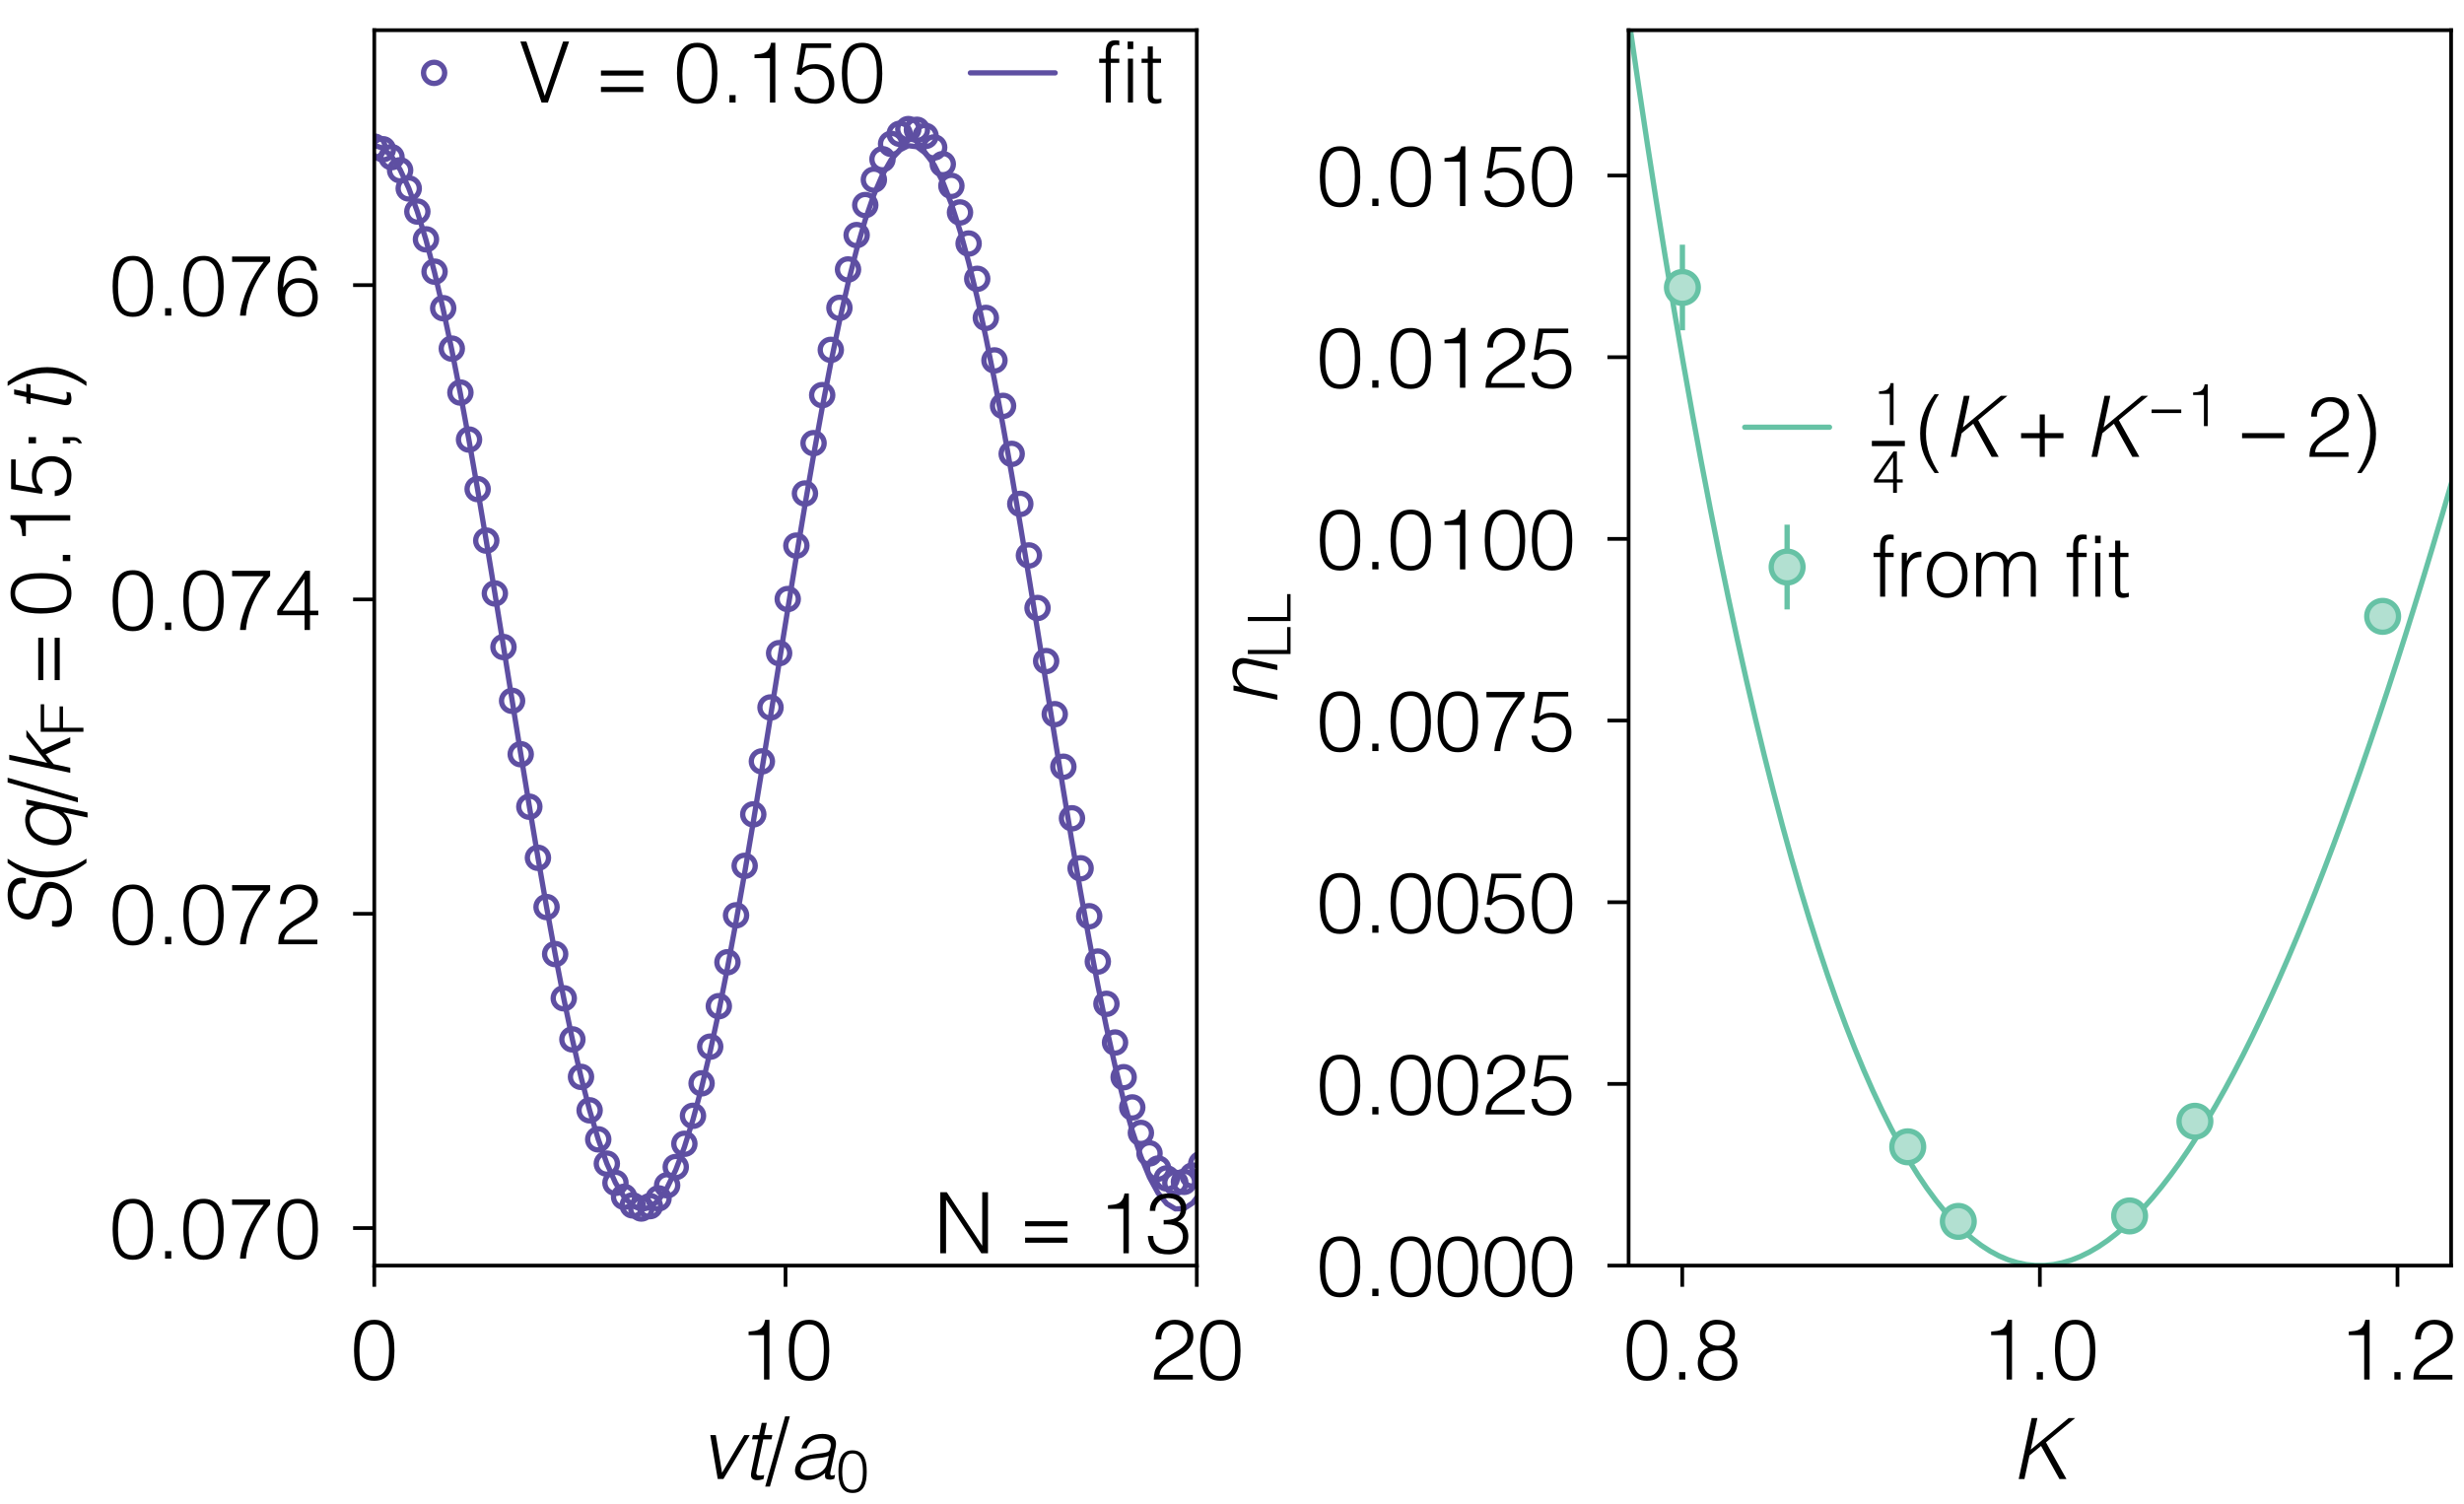 <?xml version="1.0" encoding="utf-8" standalone="no"?>
<!DOCTYPE svg PUBLIC "-//W3C//DTD SVG 1.1//EN"
  "http://www.w3.org/Graphics/SVG/1.1/DTD/svg11.dtd">
<!-- Created with matplotlib (https://matplotlib.org/) -->
<svg height="141.985pt" version="1.1" viewBox="0 0 232.614 141.985" width="232.614pt" xmlns="http://www.w3.org/2000/svg" xmlns:xlink="http://www.w3.org/1999/xlink">
 <defs>
  <style type="text/css">
*{stroke-linecap:butt;stroke-linejoin:round;}
  </style>
 </defs>
 <g id="figure_1">
  <g id="patch_1">
   <path d="M 0 141.985 
L 232.614 141.985 
L 232.614 0 
L 0 0 
z
" style="fill:none;"/>
  </g>
  <g id="axes_1">
   <g id="patch_2">
    <path d="M 35.334 119.48 
L 112.983 119.48 
L 112.983 2.849 
L 35.334 2.849 
z
" style="fill:none;"/>
   </g>
   <g id="line2d_1">
    <path clip-path="url(#p4fdd22fc8a)" d="M 35.334 13.73 
L 36.147 13.985 
L 36.96 14.748 
L 37.773 16.011 
L 38.586 17.761 
L 39.4 19.98 
L 40.213 22.646 
L 41.026 25.732 
L 41.839 29.206 
L 42.652 33.034 
L 43.465 37.175 
L 44.279 41.589 
L 45.092 46.23 
L 45.905 51.051 
L 46.718 56.003 
L 47.531 61.036 
L 48.344 66.098 
L 49.158 71.139 
L 49.971 76.107 
L 50.784 80.951 
L 51.597 85.623 
L 52.41 90.074 
L 53.223 94.26 
L 54.037 98.138 
L 54.85 101.669 
L 55.663 104.816 
L 56.476 107.549 
L 57.289 109.838 
L 58.102 111.661 
L 58.916 113 
L 59.729 113.84 
L 60.542 114.173 
L 61.355 113.996 
L 62.168 113.31 
L 62.981 112.123 
L 63.795 110.447 
L 64.608 108.298 
L 65.421 105.698 
L 66.234 102.675 
L 67.047 99.258 
L 67.861 95.482 
L 68.674 91.386 
L 69.487 87.011 
L 70.3 82.402 
L 71.113 77.605 
L 71.926 72.67 
L 72.74 67.646 
L 73.553 62.585 
L 74.366 57.538 
L 75.179 52.555 
L 75.992 47.689 
L 76.805 42.988 
L 77.619 38.5 
L 78.432 34.27 
L 79.245 30.342 
L 80.058 26.756 
L 80.871 23.548 
L 81.684 20.75 
L 82.498 18.391 
L 83.311 16.495 
L 84.124 15.082 
L 84.937 14.165 
L 85.75 13.754 
L 86.563 13.853 
L 87.377 14.461 
L 88.19 15.572 
L 89.003 17.174 
L 89.816 19.252 
L 90.629 21.784 
L 91.442 24.745 
L 92.256 28.104 
L 93.069 31.827 
L 93.882 35.876 
L 94.695 40.211 
L 95.508 44.788 
L 96.321 49.559 
L 97.135 54.476 
L 97.948 59.489 
L 98.761 64.548 
L 99.574 69.601 
L 100.387 74.597 
L 101.2 79.484 
L 102.014 84.214 
L 102.827 88.737 
L 103.64 93.009 
L 104.453 96.986 
L 105.266 100.627 
L 106.079 103.895 
L 106.893 106.758 
L 107.706 109.186 
L 108.519 111.154 
L 109.332 112.642 
L 110.145 113.636 
L 110.958 114.125 
L 111.772 114.104 
L 112.585 113.574 
L 113.398 112.539 
" style="fill:none;stroke:#5e4fa2;stroke-linecap:round;stroke-width:0.5;"/>
   </g>
   <g id="matplotlib.axis_1">
    <g id="xtick_1">
     <g id="line2d_2">
      <defs>
       <path d="M 0 0 
L 0 2 
" id="m0a8dcb4bc7" style="stroke:#000000;stroke-width:0.35;"/>
      </defs>
      <g>
       <use style="stroke:#000000;stroke-width:0.35;" x="35.334" xlink:href="#m0a8dcb4bc7" y="119.48"/>
      </g>
     </g>
     <g id="text_1">
      <!-- 0 -->
      <defs>
       <path d="M 45.203 34.703 
Q 45.203 40.406 44.547 45.844 
Q 43.906 51.297 42 55.594 
Q 40.094 59.906 36.641 62.5 
Q 33.203 65.094 27.594 65.094 
Q 22.297 65.094 18.938 62.438 
Q 15.594 59.797 13.688 55.391 
Q 11.797 51 11.047 45.391 
Q 10.297 39.797 10.297 34 
Q 10.297 27.203 11.141 21.641 
Q 12 16.094 14 12.188 
Q 16 8.297 19.344 6.141 
Q 22.703 4 27.797 4 
Q 33.5 4 36.953 6.797 
Q 40.406 9.594 42.203 14 
Q 44 18.406 44.594 23.906 
Q 45.203 29.406 45.203 34.703 
z
M 27.797 70.5 
Q 33 70.5 36.797 68.953 
Q 40.594 67.406 43.25 64.703 
Q 45.906 62 47.547 58.391 
Q 49.203 54.797 50.094 50.75 
Q 51 46.703 51.297 42.391 
Q 51.594 38.094 51.594 34 
Q 51.594 27 50.594 20.594 
Q 49.594 14.203 46.938 9.297 
Q 44.297 4.406 39.688 1.5 
Q 35.094 -1.406 27.797 -1.406 
Q 20.5 -1.406 15.844 1.5 
Q 11.203 4.406 8.547 9.344 
Q 5.906 14.297 4.906 20.844 
Q 3.906 27.406 3.906 34.703 
Q 3.906 41.406 4.797 47.797 
Q 5.703 54.203 8.25 59.25 
Q 10.797 64.297 15.5 67.391 
Q 20.203 70.5 27.797 70.5 
z
" id="Helvetica-Light-48"/>
      </defs>
      <g transform="translate(33.11 130.24)scale(0.08 -0.08)">
       <use xlink:href="#Helvetica-Light-48"/>
      </g>
     </g>
    </g>
    <g id="xtick_2">
     <g id="line2d_3">
      <g>
       <use style="stroke:#000000;stroke-width:0.35;" x="74.158" xlink:href="#m0a8dcb4bc7" y="119.48"/>
      </g>
     </g>
     <g id="text_2">
      <!-- 10 -->
      <defs>
       <path d="M 30.203 52.406 
L 12 52.406 
L 12 56.594 
Q 16 56.906 19.25 57.406 
Q 22.5 57.906 24.953 59.297 
Q 27.406 60.703 29.047 63.344 
Q 30.703 66 31.5 70.5 
L 36.594 70.5 
L 36.594 0 
L 30.203 0 
z
" id="Helvetica-Light-49"/>
      </defs>
      <g transform="translate(69.711 130.24)scale(0.08 -0.08)">
       <use xlink:href="#Helvetica-Light-49"/>
       <use x="55.6" xlink:href="#Helvetica-Light-48"/>
      </g>
     </g>
    </g>
    <g id="xtick_3">
     <g id="line2d_4">
      <g>
       <use style="stroke:#000000;stroke-width:0.35;" x="112.983" xlink:href="#m0a8dcb4bc7" y="119.48"/>
      </g>
     </g>
     <g id="text_3">
      <!-- 20 -->
      <defs>
       <path d="M 6.906 47.406 
Q 6.906 52.594 8.5 56.844 
Q 10.094 61.094 13.094 64.141 
Q 16.094 67.203 20.344 68.844 
Q 24.594 70.5 29.797 70.5 
Q 35.094 70.5 39.141 68.953 
Q 43.203 67.406 45.953 64.797 
Q 48.703 62.203 50.094 58.594 
Q 51.5 55 51.5 51 
Q 51.5 46.297 49.953 42.688 
Q 48.406 39.094 45.844 36.297 
Q 43.297 33.5 40.047 31.297 
Q 36.797 29.094 33.391 27.141 
Q 30 25.203 26.703 23.391 
Q 23.406 21.594 20.797 19.594 
Q 19.094 18.297 17.5 16.844 
Q 15.906 15.406 14.594 13.703 
Q 13.297 12 12.5 9.953 
Q 11.703 7.906 11.594 5.406 
L 50.906 5.406 
L 50.906 0 
L 4.797 0 
Q 4.906 5.094 5.906 9.188 
Q 6.906 13.297 10.297 17.203 
Q 14 21.406 17.953 24.406 
Q 21.906 27.406 25.703 29.75 
Q 29.5 32.094 32.891 34.047 
Q 36.297 36 38.891 38.297 
Q 41.5 40.594 43 43.5 
Q 44.5 46.406 44.5 50.594 
Q 44.5 54 43.297 56.703 
Q 42.094 59.406 40 61.297 
Q 37.906 63.203 35.094 64.141 
Q 32.297 65.094 29 65.094 
Q 25.5 65.094 22.641 63.641 
Q 19.797 62.203 17.75 59.797 
Q 15.703 57.406 14.594 54.203 
Q 13.5 51 13.703 47.406 
z
" id="Helvetica-Light-50"/>
      </defs>
      <g transform="translate(108.536 130.24)scale(0.08 -0.08)">
       <use xlink:href="#Helvetica-Light-50"/>
       <use x="55.6" xlink:href="#Helvetica-Light-48"/>
      </g>
     </g>
    </g>
    <g id="text_4">
     <!-- $vt/a_0$ -->
     <defs>
      <path d="M 12.703 51.797 
L 19.203 51.797 
L 26.594 7.406 
L 52.797 51.797 
L 59.297 51.797 
L 28.203 0 
L 21.5 0 
z
" id="Helvetica-LightOblique-118"/>
      <path d="M 25.406 -0.203 
Q 24.297 -0.406 22.344 -0.906 
Q 20.406 -1.406 18.203 -1.406 
Q 13.703 -1.406 11.844 0.844 
Q 10 3.094 11.203 8.906 
L 19.203 46.797 
L 11.906 46.797 
L 13 51.797 
L 20.297 51.797 
L 23.406 66.203 
L 29.406 66.203 
L 26.297 51.797 
L 36 51.797 
L 34.906 46.797 
L 25.203 46.797 
L 17.703 11.297 
Q 17.297 9.406 17.094 8 
Q 16.906 6.594 17.25 5.688 
Q 17.594 4.797 18.547 4.391 
Q 19.5 4 21.406 4 
Q 22.594 4 23.844 4.203 
Q 25.094 4.406 26.406 4.703 
z
" id="Helvetica-LightOblique-116"/>
      <path d="M 5.297 -9 
L -0.297 -9 
L 23.203 73.906 
L 28.797 73.906 
z
" id="Helvetica-Light-47"/>
      <path d="M 46.906 27.203 
Q 42.703 25.594 38.75 25.094 
Q 34.797 24.594 30.797 24.297 
Q 23.797 23.797 19.344 21.188 
Q 14.906 18.594 13.797 13.297 
Q 13.297 10.906 13.891 9.156 
Q 14.5 7.406 15.844 6.25 
Q 17.203 5.094 19.094 4.547 
Q 21 4 23.094 4 
Q 26.703 4 30.25 4.891 
Q 33.797 5.797 36.844 7.641 
Q 39.906 9.5 42.094 12.344 
Q 44.297 15.203 45.203 19.094 
z
M 37.406 30.203 
Q 39.094 30.406 41.547 30.797 
Q 44 31.203 45.703 31.906 
Q 47.406 32.594 48.047 34.25 
Q 48.703 35.906 49 37.297 
Q 49.5 39.594 49.203 41.5 
Q 48.906 43.406 47.656 44.797 
Q 46.406 46.203 44.156 47 
Q 41.906 47.797 38.406 47.797 
Q 32.203 47.797 27.594 45.297 
Q 23 42.797 20.797 36.094 
L 14.703 36.094 
Q 16 40.703 18.453 43.953 
Q 20.906 47.203 24.203 49.25 
Q 27.5 51.297 31.453 52.25 
Q 35.406 53.203 39.594 53.203 
Q 43.5 53.203 46.75 52.344 
Q 50 51.5 52.141 49.641 
Q 54.297 47.797 55.094 44.688 
Q 55.906 41.594 55 37.094 
L 49 8.906 
Q 48.203 5.406 49.25 4.453 
Q 50.297 3.5 54.406 4.906 
L 53.406 0.203 
Q 52.703 0 51.25 -0.391 
Q 49.797 -0.797 48.5 -0.797 
Q 47.203 -0.797 45.906 -0.5 
Q 43 0 42.594 2.25 
Q 42.203 4.5 42.703 7.203 
Q 38 3 32.641 0.797 
Q 27.297 -1.406 21.594 -1.406 
Q 18.203 -1.406 15.25 -0.5 
Q 12.297 0.406 10.297 2.297 
Q 8.297 4.203 7.5 6.953 
Q 6.703 9.703 7.5 13.5 
Q 10.203 26.703 28.906 29.094 
z
" id="Helvetica-LightOblique-97"/>
     </defs>
     <g transform="translate(66.038 139.633)scale(0.08 -0.08)">
      <use transform="translate(0 0.094)" xlink:href="#Helvetica-LightOblique-118"/>
      <use transform="translate(50 0.094)" xlink:href="#Helvetica-LightOblique-116"/>
      <use transform="translate(77.8 0.094)" xlink:href="#Helvetica-Light-47"/>
      <use transform="translate(105.6 0.094)" xlink:href="#Helvetica-LightOblique-97"/>
      <use transform="translate(161.2 -15.445)scale(0.7)" xlink:href="#Helvetica-Light-48"/>
     </g>
    </g>
   </g>
   <g id="matplotlib.axis_2">
    <g id="ytick_1">
     <g id="line2d_5">
      <defs>
       <path d="M 0 0 
L -2 0 
" id="mdf45168f1e" style="stroke:#000000;stroke-width:0.35;"/>
      </defs>
      <g>
       <use style="stroke:#000000;stroke-width:0.35;" x="35.334" xlink:href="#mdf45168f1e" y="115.938"/>
      </g>
     </g>
     <g id="text_5">
      <!-- 0.070 -->
      <defs>
       <path d="M 10.203 0 
L 10.203 8.797 
L 17.5 8.797 
L 17.5 0 
z
" id="Helvetica-Light-46"/>
       <path d="M 5.906 69.797 
L 50.797 69.797 
L 50.797 63.797 
Q 43.203 55.203 37.891 46.141 
Q 32.594 37.094 29.188 28.547 
Q 25.797 20 24.141 12.594 
Q 22.5 5.203 22.203 0 
L 15.203 0 
Q 15.703 7.594 18.25 16.141 
Q 20.797 24.703 24.594 33.094 
Q 28.406 41.5 33.203 49.344 
Q 38 57.203 43.094 63.406 
L 5.906 63.406 
z
" id="Helvetica-Light-55"/>
      </defs>
      <g transform="translate(10.32 118.818)scale(0.08 -0.08)">
       <use xlink:href="#Helvetica-Light-48"/>
       <use x="55.6" xlink:href="#Helvetica-Light-46"/>
       <use x="83.4" xlink:href="#Helvetica-Light-48"/>
       <use x="139" xlink:href="#Helvetica-Light-55"/>
       <use x="194.6" xlink:href="#Helvetica-Light-48"/>
      </g>
     </g>
    </g>
    <g id="ytick_2">
     <g id="line2d_6">
      <g>
       <use style="stroke:#000000;stroke-width:0.35;" x="35.334" xlink:href="#mdf45168f1e" y="86.265"/>
      </g>
     </g>
     <g id="text_6">
      <!-- 0.072 -->
      <g transform="translate(10.32 89.145)scale(0.08 -0.08)">
       <use xlink:href="#Helvetica-Light-48"/>
       <use x="55.6" xlink:href="#Helvetica-Light-46"/>
       <use x="83.4" xlink:href="#Helvetica-Light-48"/>
       <use x="139" xlink:href="#Helvetica-Light-55"/>
       <use x="194.6" xlink:href="#Helvetica-Light-50"/>
      </g>
     </g>
    </g>
    <g id="ytick_3">
     <g id="line2d_7">
      <g>
       <use style="stroke:#000000;stroke-width:0.35;" x="35.334" xlink:href="#mdf45168f1e" y="56.592"/>
      </g>
     </g>
     <g id="text_7">
      <!-- 0.074 -->
      <defs>
       <path d="M 35.797 17.406 
L 3.594 17.406 
L 3.594 22.906 
L 36.406 69.797 
L 42.203 69.797 
L 42.203 22.797 
L 52 22.797 
L 52 17.406 
L 42.203 17.406 
L 42.203 0 
L 35.797 0 
z
M 9.906 22.797 
L 35.797 22.797 
L 35.797 60.203 
z
" id="Helvetica-Light-52"/>
      </defs>
      <g transform="translate(10.32 59.472)scale(0.08 -0.08)">
       <use xlink:href="#Helvetica-Light-48"/>
       <use x="55.6" xlink:href="#Helvetica-Light-46"/>
       <use x="83.4" xlink:href="#Helvetica-Light-48"/>
       <use x="139" xlink:href="#Helvetica-Light-55"/>
       <use x="194.6" xlink:href="#Helvetica-Light-52"/>
      </g>
     </g>
    </g>
    <g id="ytick_4">
     <g id="line2d_8">
      <g>
       <use style="stroke:#000000;stroke-width:0.35;" x="35.334" xlink:href="#mdf45168f1e" y="26.919"/>
      </g>
     </g>
     <g id="text_8">
      <!-- 0.076 -->
      <defs>
       <path d="M 43.703 53.203 
Q 42.594 58.594 39.297 61.844 
Q 36 65.094 30.297 65.094 
Q 23.797 65.094 20.047 62 
Q 16.297 58.906 14.297 54.156 
Q 12.297 49.406 11.594 43.797 
Q 10.906 38.203 10.5 33.203 
Q 12 35.203 13.641 37.203 
Q 15.297 39.203 17.391 40.75 
Q 19.5 42.297 22.297 43.25 
Q 25.094 44.203 29 44.203 
Q 39.703 44.203 45.547 38.141 
Q 51.406 32.094 51.406 21.5 
Q 51.406 10.797 45.5 4.688 
Q 39.594 -1.406 28.797 -1.406 
Q 23.5 -1.406 19 0.344 
Q 14.5 2.094 11.203 6.094 
Q 7.906 10.094 6 16.547 
Q 4.094 23 4.094 32.297 
Q 4.094 38.594 5.188 45.344 
Q 6.297 52.094 9.141 57.688 
Q 12 63.297 16.953 66.891 
Q 21.906 70.5 29.703 70.5 
Q 38.094 70.5 43.688 66.094 
Q 49.297 61.703 50.297 53.203 
z
M 28.797 38.797 
Q 25.094 38.797 22.141 37.391 
Q 19.203 36 17.141 33.594 
Q 15.094 31.203 14 28.047 
Q 12.906 24.906 12.906 21.297 
Q 12.906 18.297 13.75 15.25 
Q 14.594 12.203 16.547 9.703 
Q 18.5 7.203 21.5 5.594 
Q 24.5 4 28.906 4 
Q 33.406 4 36.453 5.547 
Q 39.5 7.094 41.391 9.641 
Q 43.297 12.203 44.141 15.344 
Q 45 18.5 45 21.703 
Q 45 29.906 41.047 34.344 
Q 37.094 38.797 28.797 38.797 
z
" id="Helvetica-Light-54"/>
      </defs>
      <g transform="translate(10.32 29.799)scale(0.08 -0.08)">
       <use xlink:href="#Helvetica-Light-48"/>
       <use x="55.6" xlink:href="#Helvetica-Light-46"/>
       <use x="83.4" xlink:href="#Helvetica-Light-48"/>
       <use x="139" xlink:href="#Helvetica-Light-55"/>
       <use x="194.6" xlink:href="#Helvetica-Light-54"/>
      </g>
     </g>
    </g>
    <g id="text_9">
     <!-- $S(q/k_{\rm F}=0.15;t)$ -->
     <defs>
      <path d="M 15.5 21.5 
Q 14.906 16.703 15.906 13.344 
Q 16.906 10 19.203 7.891 
Q 21.5 5.797 24.891 4.844 
Q 28.297 3.906 32.406 3.906 
Q 37.203 3.906 40.953 5.094 
Q 44.703 6.297 47.344 8.344 
Q 50 10.406 51.641 13.094 
Q 53.297 15.797 53.906 18.797 
Q 54.797 23 53.438 25.594 
Q 52.094 28.203 49.344 29.844 
Q 46.594 31.5 42.891 32.5 
Q 39.203 33.5 35.297 34.453 
Q 31.406 35.406 27.703 36.703 
Q 24 38 21.391 40.203 
Q 18.797 42.406 17.641 45.844 
Q 16.5 49.297 17.594 54.594 
Q 18.406 58.297 20.703 61.797 
Q 23 65.297 26.594 68 
Q 30.203 70.703 35.141 72.297 
Q 40.094 73.906 46.094 73.906 
Q 52.203 73.906 56.344 72.203 
Q 60.5 70.5 62.891 67.547 
Q 65.297 64.594 66 60.688 
Q 66.703 56.797 65.703 52.406 
L 59.203 52.406 
Q 60.094 56.5 59.25 59.5 
Q 58.406 62.5 56.406 64.391 
Q 54.406 66.297 51.344 67.188 
Q 48.297 68.094 44.906 68.094 
Q 39.703 68.094 35.844 66.641 
Q 32 65.203 29.391 62.891 
Q 26.797 60.594 25.391 57.797 
Q 24 55 23.906 52.203 
Q 23.703 48.703 25.453 46.594 
Q 27.203 44.5 30.094 43.141 
Q 33 41.797 36.703 40.938 
Q 40.406 40.094 44.203 39.141 
Q 48 38.203 51.5 36.891 
Q 55 35.594 57.391 33.391 
Q 59.797 31.203 60.844 27.75 
Q 61.906 24.297 60.797 19.094 
Q 58.703 9.094 50.594 3.594 
Q 42.5 -1.906 30 -1.906 
Q 24.406 -1.906 19.906 -0.453 
Q 15.406 1 12.547 3.953 
Q 9.703 6.906 8.703 11.25 
Q 7.703 15.594 8.906 21.5 
z
" id="Helvetica-LightOblique-83"/>
      <path d="M 27.703 73.906 
Q 20.5 63.5 16.453 51.641 
Q 12.406 39.797 12.406 27.094 
Q 12.406 14.594 16.594 2.891 
Q 20.797 -8.797 27.703 -19.094 
L 22.594 -19.094 
Q 18.5 -13.406 15.297 -8.047 
Q 12.094 -2.703 9.891 2.844 
Q 7.703 8.406 6.594 14.453 
Q 5.5 20.5 5.5 27.594 
Q 5.5 34.5 6.641 40.547 
Q 7.797 46.594 10 52.188 
Q 12.203 57.797 15.344 63.141 
Q 18.5 68.5 22.594 73.906 
z
" id="Helvetica-Light-40"/>
      <path d="M 52.703 26.094 
Q 53.594 30.5 53.25 34.453 
Q 52.906 38.406 51.297 41.344 
Q 49.703 44.297 46.844 46.047 
Q 44 47.797 39.906 47.797 
Q 35.203 47.797 31.391 45.938 
Q 27.594 44.094 24.688 40.891 
Q 21.797 37.703 19.891 33.453 
Q 18 29.203 17.203 24.297 
Q 16.203 19.406 16.75 15.656 
Q 17.297 11.906 19.094 9.297 
Q 20.906 6.703 23.844 5.344 
Q 26.797 4 30.594 4 
Q 34.797 4 38.438 5.703 
Q 42.094 7.406 44.938 10.344 
Q 47.797 13.297 49.75 17.344 
Q 51.703 21.406 52.703 26.094 
z
M 58.203 51.797 
L 64.203 51.797 
L 48.906 -20.406 
L 42.906 -20.406 
L 49 8.297 
Q 45.094 3.5 39.5 1.047 
Q 33.906 -1.406 28.406 -1.406 
Q 22.5 -1.406 18.594 0.844 
Q 14.703 3.094 12.641 6.844 
Q 10.594 10.594 10.25 15.594 
Q 9.906 20.594 11.094 26 
Q 12.297 31.703 14.688 36.703 
Q 17.094 41.703 20.688 45.344 
Q 24.297 49 29.141 51.094 
Q 34 53.203 40.297 53.203 
Q 42.797 53.203 45.25 52.5 
Q 47.703 51.797 49.844 50.5 
Q 52 49.203 53.641 47.203 
Q 55.297 45.203 56.094 42.703 
L 56.297 42.703 
z
" id="Helvetica-LightOblique-113"/>
      <path d="M 6.797 0 
L 22.094 72 
L 28.094 72 
L 18.594 27.203 
L 49.203 51.797 
L 57.406 51.797 
L 34 33.094 
L 48.703 0 
L 42 0 
L 28.703 28.906 
L 17 19.594 
L 12.797 0 
z
" id="Helvetica-LightOblique-107"/>
      <path d="M 7.406 0 
L 7.406 72 
L 53.797 72 
L 53.797 66.203 
L 14.203 66.203 
L 14.203 40.203 
L 50.203 40.203 
L 50.203 34.406 
L 14.203 34.406 
L 14.203 0 
z
" id="Helvetica-Light-70"/>
      <path d="M 58 31.797 
L 8 31.797 
L 8 37.797 
L 58 37.797 
z
M 58 12.406 
L 8 12.406 
L 8 18.406 
L 58 18.406 
z
" id="Helvetica-Light-61"/>
      <path d="M 9.906 18.297 
Q 10.906 11.094 15.656 7.547 
Q 20.406 4 27.297 4 
Q 31.203 4 34.344 5.391 
Q 37.5 6.797 39.703 9.25 
Q 41.906 11.703 43.047 14.953 
Q 44.203 18.203 44.203 22 
Q 44.203 25.906 42.953 29.203 
Q 41.703 32.5 39.453 34.891 
Q 37.203 37.297 33.953 38.594 
Q 30.703 39.906 26.703 39.906 
Q 21.906 39.906 18.094 38.156 
Q 14.297 36.406 11.406 32.594 
L 6.094 33.297 
L 11.797 69.797 
L 46.797 69.797 
L 46.797 64.406 
L 17.203 64.406 
L 12.797 40.703 
Q 14.906 42 16.656 42.891 
Q 18.406 43.797 20.203 44.344 
Q 22 44.906 23.953 45.094 
Q 25.906 45.297 28.297 45.297 
Q 33.094 45.297 37.188 43.688 
Q 41.297 42.094 44.297 39.094 
Q 47.297 36.094 48.938 31.75 
Q 50.594 27.406 50.594 22 
Q 50.594 16.406 48.75 12.047 
Q 46.906 7.703 43.797 4.703 
Q 40.703 1.703 36.641 0.141 
Q 32.594 -1.406 28.297 -1.406 
Q 23.297 -1.406 18.938 -0.406 
Q 14.594 0.594 11.297 2.938 
Q 8 5.297 5.953 9.047 
Q 3.906 12.797 3.5 18.297 
z
" id="Helvetica-Light-53"/>
      <path d="M 17.5 -3 
Q 17.5 -7.406 15.453 -10.047 
Q 13.406 -12.703 10.203 -13.703 
L 10.203 -10 
Q 11.406 -9.203 12.5 -7.797 
Q 13.594 -6.406 13.594 -3.406 
L 13.594 0 
L 10.203 0 
L 10.203 8.797 
L 17.5 8.797 
z
M 10.203 40.406 
L 10.203 49.203 
L 17.5 49.203 
L 17.5 40.406 
z
" id="Helvetica-Light-59"/>
      <path d="M 5.594 -19.094 
Q 12.797 -8.703 16.844 3.141 
Q 20.906 15 20.906 27.703 
Q 20.906 40.203 16.703 51.891 
Q 12.5 63.594 5.594 73.906 
L 10.703 73.906 
Q 14.797 68.203 18 62.844 
Q 21.203 57.5 23.344 51.953 
Q 25.5 46.406 26.641 40.344 
Q 27.797 34.297 27.797 27.203 
Q 27.797 20.297 26.641 14.25 
Q 25.5 8.203 23.297 2.594 
Q 21.094 -3 17.891 -8.344 
Q 14.703 -13.703 10.703 -19.094 
z
" id="Helvetica-Light-41"/>
     </defs>
     <g transform="translate(6.64 88.165)rotate(-90)scale(0.08 -0.08)">
      <use transform="translate(0 0.094)" xlink:href="#Helvetica-LightOblique-83"/>
      <use transform="translate(61.1 0.094)" xlink:href="#Helvetica-Light-40"/>
      <use transform="translate(94.4 0.094)" xlink:href="#Helvetica-LightOblique-113"/>
      <use transform="translate(155.5 0.094)" xlink:href="#Helvetica-Light-47"/>
      <use transform="translate(183.3 0.094)" xlink:href="#Helvetica-LightOblique-107"/>
      <use transform="translate(233.3 -15.445)scale(0.7)" xlink:href="#Helvetica-Light-70"/>
      <use transform="translate(291.47 0.094)" xlink:href="#Helvetica-Light-61"/>
      <use transform="translate(374.13 0.094)" xlink:href="#Helvetica-Light-48"/>
      <use transform="translate(429.73 0.094)" xlink:href="#Helvetica-Light-46"/>
      <use transform="translate(457.53 0.094)" xlink:href="#Helvetica-Light-49"/>
      <use transform="translate(513.13 0.094)" xlink:href="#Helvetica-Light-53"/>
      <use transform="translate(568.73 0.094)" xlink:href="#Helvetica-Light-59"/>
      <use transform="translate(613.19 0.094)" xlink:href="#Helvetica-LightOblique-116"/>
      <use transform="translate(640.99 0.094)" xlink:href="#Helvetica-Light-41"/>
     </g>
    </g>
   </g>
   <g id="line2d_9">
    <defs>
     <path d="M 0 1 
C 0.265 1 0.52 0.895 0.707 0.707 
C 0.895 0.52 1 0.265 1 0 
C 1 -0.265 0.895 -0.52 0.707 -0.707 
C 0.52 -0.895 0.265 -1 0 -1 
C -0.265 -1 -0.52 -0.895 -0.707 -0.707 
C -0.895 -0.52 -1 -0.265 -1 0 
C -1 0.265 -0.895 0.52 -0.707 0.707 
C -0.52 0.895 -0.265 1 0 1 
z
" id="m4fffa641de" style="stroke:#5e4fa2;stroke-width:0.5;"/>
    </defs>
    <g clip-path="url(#p4fdd22fc8a)">
     <use style="fill-opacity:0;stroke:#5e4fa2;stroke-width:0.5;" x="35.334" xlink:href="#m4fffa641de" y="13.84"/>
     <use style="fill-opacity:0;stroke:#5e4fa2;stroke-width:0.5;" x="36.147" xlink:href="#m4fffa641de" y="14.09"/>
     <use style="fill-opacity:0;stroke:#5e4fa2;stroke-width:0.5;" x="36.96" xlink:href="#m4fffa641de" y="14.837"/>
     <use style="fill-opacity:0;stroke:#5e4fa2;stroke-width:0.5;" x="37.773" xlink:href="#m4fffa641de" y="16.075"/>
     <use style="fill-opacity:0;stroke:#5e4fa2;stroke-width:0.5;" x="38.586" xlink:href="#m4fffa641de" y="17.791"/>
     <use style="fill-opacity:0;stroke:#5e4fa2;stroke-width:0.5;" x="39.4" xlink:href="#m4fffa641de" y="19.971"/>
     <use style="fill-opacity:0;stroke:#5e4fa2;stroke-width:0.5;" x="40.213" xlink:href="#m4fffa641de" y="22.596"/>
     <use style="fill-opacity:0;stroke:#5e4fa2;stroke-width:0.5;" x="41.026" xlink:href="#m4fffa641de" y="25.646"/>
     <use style="fill-opacity:0;stroke:#5e4fa2;stroke-width:0.5;" x="41.839" xlink:href="#m4fffa641de" y="29.095"/>
     <use style="fill-opacity:0;stroke:#5e4fa2;stroke-width:0.5;" x="42.652" xlink:href="#m4fffa641de" y="32.912"/>
     <use style="fill-opacity:0;stroke:#5e4fa2;stroke-width:0.5;" x="43.465" xlink:href="#m4fffa641de" y="37.061"/>
     <use style="fill-opacity:0;stroke:#5e4fa2;stroke-width:0.5;" x="44.279" xlink:href="#m4fffa641de" y="41.498"/>
     <use style="fill-opacity:0;stroke:#5e4fa2;stroke-width:0.5;" x="45.092" xlink:href="#m4fffa641de" y="46.174"/>
     <use style="fill-opacity:0;stroke:#5e4fa2;stroke-width:0.5;" x="45.905" xlink:href="#m4fffa641de" y="51.035"/>
     <use style="fill-opacity:0;stroke:#5e4fa2;stroke-width:0.5;" x="46.718" xlink:href="#m4fffa641de" y="56.025"/>
     <use style="fill-opacity:0;stroke:#5e4fa2;stroke-width:0.5;" x="47.531" xlink:href="#m4fffa641de" y="61.086"/>
     <use style="fill-opacity:0;stroke:#5e4fa2;stroke-width:0.5;" x="48.344" xlink:href="#m4fffa641de" y="66.163"/>
     <use style="fill-opacity:0;stroke:#5e4fa2;stroke-width:0.5;" x="49.158" xlink:href="#m4fffa641de" y="71.204"/>
     <use style="fill-opacity:0;stroke:#5e4fa2;stroke-width:0.5;" x="49.971" xlink:href="#m4fffa641de" y="76.159"/>
     <use style="fill-opacity:0;stroke:#5e4fa2;stroke-width:0.5;" x="50.784" xlink:href="#m4fffa641de" y="80.984"/>
     <use style="fill-opacity:0;stroke:#5e4fa2;stroke-width:0.5;" x="51.597" xlink:href="#m4fffa641de" y="85.634"/>
     <use style="fill-opacity:0;stroke:#5e4fa2;stroke-width:0.5;" x="52.41" xlink:href="#m4fffa641de" y="90.07"/>
     <use style="fill-opacity:0;stroke:#5e4fa2;stroke-width:0.5;" x="53.223" xlink:href="#m4fffa641de" y="94.247"/>
     <use style="fill-opacity:0;stroke:#5e4fa2;stroke-width:0.5;" x="54.037" xlink:href="#m4fffa641de" y="98.126"/>
     <use style="fill-opacity:0;stroke:#5e4fa2;stroke-width:0.5;" x="54.85" xlink:href="#m4fffa641de" y="101.664"/>
     <use style="fill-opacity:0;stroke:#5e4fa2;stroke-width:0.5;" x="55.663" xlink:href="#m4fffa641de" y="104.822"/>
     <use style="fill-opacity:0;stroke:#5e4fa2;stroke-width:0.5;" x="56.476" xlink:href="#m4fffa641de" y="107.563"/>
     <use style="fill-opacity:0;stroke:#5e4fa2;stroke-width:0.5;" x="57.289" xlink:href="#m4fffa641de" y="109.854"/>
     <use style="fill-opacity:0;stroke:#5e4fa2;stroke-width:0.5;" x="58.102" xlink:href="#m4fffa641de" y="111.669"/>
     <use style="fill-opacity:0;stroke:#5e4fa2;stroke-width:0.5;" x="58.916" xlink:href="#m4fffa641de" y="112.988"/>
     <use style="fill-opacity:0;stroke:#5e4fa2;stroke-width:0.5;" x="59.729" xlink:href="#m4fffa641de" y="113.797"/>
     <use style="fill-opacity:0;stroke:#5e4fa2;stroke-width:0.5;" x="60.542" xlink:href="#m4fffa641de" y="114.091"/>
     <use style="fill-opacity:0;stroke:#5e4fa2;stroke-width:0.5;" x="61.355" xlink:href="#m4fffa641de" y="113.868"/>
     <use style="fill-opacity:0;stroke:#5e4fa2;stroke-width:0.5;" x="62.168" xlink:href="#m4fffa641de" y="113.134"/>
     <use style="fill-opacity:0;stroke:#5e4fa2;stroke-width:0.5;" x="62.981" xlink:href="#m4fffa641de" y="111.898"/>
     <use style="fill-opacity:0;stroke:#5e4fa2;stroke-width:0.5;" x="63.795" xlink:href="#m4fffa641de" y="110.175"/>
     <use style="fill-opacity:0;stroke:#5e4fa2;stroke-width:0.5;" x="64.608" xlink:href="#m4fffa641de" y="107.982"/>
     <use style="fill-opacity:0;stroke:#5e4fa2;stroke-width:0.5;" x="65.421" xlink:href="#m4fffa641de" y="105.34"/>
     <use style="fill-opacity:0;stroke:#5e4fa2;stroke-width:0.5;" x="66.234" xlink:href="#m4fffa641de" y="102.274"/>
     <use style="fill-opacity:0;stroke:#5e4fa2;stroke-width:0.5;" x="67.047" xlink:href="#m4fffa641de" y="98.812"/>
     <use style="fill-opacity:0;stroke:#5e4fa2;stroke-width:0.5;" x="67.861" xlink:href="#m4fffa641de" y="94.989"/>
     <use style="fill-opacity:0;stroke:#5e4fa2;stroke-width:0.5;" x="68.674" xlink:href="#m4fffa641de" y="90.842"/>
     <use style="fill-opacity:0;stroke:#5e4fa2;stroke-width:0.5;" x="69.487" xlink:href="#m4fffa641de" y="86.411"/>
     <use style="fill-opacity:0;stroke:#5e4fa2;stroke-width:0.5;" x="70.3" xlink:href="#m4fffa641de" y="81.741"/>
     <use style="fill-opacity:0;stroke:#5e4fa2;stroke-width:0.5;" x="71.113" xlink:href="#m4fffa641de" y="76.881"/>
     <use style="fill-opacity:0;stroke:#5e4fa2;stroke-width:0.5;" x="71.926" xlink:href="#m4fffa641de" y="71.88"/>
     <use style="fill-opacity:0;stroke:#5e4fa2;stroke-width:0.5;" x="72.74" xlink:href="#m4fffa641de" y="66.789"/>
     <use style="fill-opacity:0;stroke:#5e4fa2;stroke-width:0.5;" x="73.553" xlink:href="#m4fffa641de" y="61.663"/>
     <use style="fill-opacity:0;stroke:#5e4fa2;stroke-width:0.5;" x="74.366" xlink:href="#m4fffa641de" y="56.553"/>
     <use style="fill-opacity:0;stroke:#5e4fa2;stroke-width:0.5;" x="75.179" xlink:href="#m4fffa641de" y="51.511"/>
     <use style="fill-opacity:0;stroke:#5e4fa2;stroke-width:0.5;" x="75.992" xlink:href="#m4fffa641de" y="46.589"/>
     <use style="fill-opacity:0;stroke:#5e4fa2;stroke-width:0.5;" x="76.805" xlink:href="#m4fffa641de" y="41.837"/>
     <use style="fill-opacity:0;stroke:#5e4fa2;stroke-width:0.5;" x="77.619" xlink:href="#m4fffa641de" y="37.303"/>
     <use style="fill-opacity:0;stroke:#5e4fa2;stroke-width:0.5;" x="78.432" xlink:href="#m4fffa641de" y="33.03"/>
     <use style="fill-opacity:0;stroke:#5e4fa2;stroke-width:0.5;" x="79.245" xlink:href="#m4fffa641de" y="29.063"/>
     <use style="fill-opacity:0;stroke:#5e4fa2;stroke-width:0.5;" x="80.058" xlink:href="#m4fffa641de" y="25.438"/>
     <use style="fill-opacity:0;stroke:#5e4fa2;stroke-width:0.5;" x="80.871" xlink:href="#m4fffa641de" y="22.193"/>
     <use style="fill-opacity:0;stroke:#5e4fa2;stroke-width:0.5;" x="81.684" xlink:href="#m4fffa641de" y="19.359"/>
     <use style="fill-opacity:0;stroke:#5e4fa2;stroke-width:0.5;" x="82.498" xlink:href="#m4fffa641de" y="16.965"/>
     <use style="fill-opacity:0;stroke:#5e4fa2;stroke-width:0.5;" x="83.311" xlink:href="#m4fffa641de" y="15.033"/>
     <use style="fill-opacity:0;stroke:#5e4fa2;stroke-width:0.5;" x="84.124" xlink:href="#m4fffa641de" y="13.584"/>
     <use style="fill-opacity:0;stroke:#5e4fa2;stroke-width:0.5;" x="84.937" xlink:href="#m4fffa641de" y="12.632"/>
     <use style="fill-opacity:0;stroke:#5e4fa2;stroke-width:0.5;" x="85.75" xlink:href="#m4fffa641de" y="12.187"/>
     <use style="fill-opacity:0;stroke:#5e4fa2;stroke-width:0.5;" x="86.563" xlink:href="#m4fffa641de" y="12.254"/>
     <use style="fill-opacity:0;stroke:#5e4fa2;stroke-width:0.5;" x="87.377" xlink:href="#m4fffa641de" y="12.833"/>
     <use style="fill-opacity:0;stroke:#5e4fa2;stroke-width:0.5;" x="88.19" xlink:href="#m4fffa641de" y="13.917"/>
     <use style="fill-opacity:0;stroke:#5e4fa2;stroke-width:0.5;" x="89.003" xlink:href="#m4fffa641de" y="15.494"/>
     <use style="fill-opacity:0;stroke:#5e4fa2;stroke-width:0.5;" x="89.816" xlink:href="#m4fffa641de" y="17.548"/>
     <use style="fill-opacity:0;stroke:#5e4fa2;stroke-width:0.5;" x="90.629" xlink:href="#m4fffa641de" y="20.056"/>
     <use style="fill-opacity:0;stroke:#5e4fa2;stroke-width:0.5;" x="91.442" xlink:href="#m4fffa641de" y="22.991"/>
     <use style="fill-opacity:0;stroke:#5e4fa2;stroke-width:0.5;" x="92.256" xlink:href="#m4fffa641de" y="26.322"/>
     <use style="fill-opacity:0;stroke:#5e4fa2;stroke-width:0.5;" x="93.069" xlink:href="#m4fffa641de" y="30.013"/>
     <use style="fill-opacity:0;stroke:#5e4fa2;stroke-width:0.5;" x="93.882" xlink:href="#m4fffa641de" y="34.026"/>
     <use style="fill-opacity:0;stroke:#5e4fa2;stroke-width:0.5;" x="94.695" xlink:href="#m4fffa641de" y="38.319"/>
     <use style="fill-opacity:0;stroke:#5e4fa2;stroke-width:0.5;" x="95.508" xlink:href="#m4fffa641de" y="42.849"/>
     <use style="fill-opacity:0;stroke:#5e4fa2;stroke-width:0.5;" x="96.321" xlink:href="#m4fffa641de" y="47.57"/>
     <use style="fill-opacity:0;stroke:#5e4fa2;stroke-width:0.5;" x="97.135" xlink:href="#m4fffa641de" y="52.436"/>
     <use style="fill-opacity:0;stroke:#5e4fa2;stroke-width:0.5;" x="97.948" xlink:href="#m4fffa641de" y="57.398"/>
     <use style="fill-opacity:0;stroke:#5e4fa2;stroke-width:0.5;" x="98.761" xlink:href="#m4fffa641de" y="62.41"/>
     <use style="fill-opacity:0;stroke:#5e4fa2;stroke-width:0.5;" x="99.574" xlink:href="#m4fffa641de" y="67.422"/>
     <use style="fill-opacity:0;stroke:#5e4fa2;stroke-width:0.5;" x="100.387" xlink:href="#m4fffa641de" y="72.386"/>
     <use style="fill-opacity:0;stroke:#5e4fa2;stroke-width:0.5;" x="101.2" xlink:href="#m4fffa641de" y="77.252"/>
     <use style="fill-opacity:0;stroke:#5e4fa2;stroke-width:0.5;" x="102.014" xlink:href="#m4fffa641de" y="81.973"/>
     <use style="fill-opacity:0;stroke:#5e4fa2;stroke-width:0.5;" x="102.827" xlink:href="#m4fffa641de" y="86.498"/>
     <use style="fill-opacity:0;stroke:#5e4fa2;stroke-width:0.5;" x="103.64" xlink:href="#m4fffa641de" y="90.779"/>
     <use style="fill-opacity:0;stroke:#5e4fa2;stroke-width:0.5;" x="104.453" xlink:href="#m4fffa641de" y="94.768"/>
     <use style="fill-opacity:0;stroke:#5e4fa2;stroke-width:0.5;" x="105.266" xlink:href="#m4fffa641de" y="98.421"/>
     <use style="fill-opacity:0;stroke:#5e4fa2;stroke-width:0.5;" x="106.079" xlink:href="#m4fffa641de" y="101.694"/>
     <use style="fill-opacity:0;stroke:#5e4fa2;stroke-width:0.5;" x="106.893" xlink:href="#m4fffa641de" y="104.549"/>
     <use style="fill-opacity:0;stroke:#5e4fa2;stroke-width:0.5;" x="107.706" xlink:href="#m4fffa641de" y="106.955"/>
     <use style="fill-opacity:0;stroke:#5e4fa2;stroke-width:0.5;" x="108.519" xlink:href="#m4fffa641de" y="108.886"/>
     <use style="fill-opacity:0;stroke:#5e4fa2;stroke-width:0.5;" x="109.332" xlink:href="#m4fffa641de" y="110.322"/>
     <use style="fill-opacity:0;stroke:#5e4fa2;stroke-width:0.5;" x="110.145" xlink:href="#m4fffa641de" y="111.251"/>
     <use style="fill-opacity:0;stroke:#5e4fa2;stroke-width:0.5;" x="110.958" xlink:href="#m4fffa641de" y="111.669"/>
     <use style="fill-opacity:0;stroke:#5e4fa2;stroke-width:0.5;" x="111.772" xlink:href="#m4fffa641de" y="111.576"/>
     <use style="fill-opacity:0;stroke:#5e4fa2;stroke-width:0.5;" x="112.585" xlink:href="#m4fffa641de" y="110.976"/>
     <use style="fill-opacity:0;stroke:#5e4fa2;stroke-width:0.5;" x="113.398" xlink:href="#m4fffa641de" y="109.879"/>
    </g>
   </g>
   <g id="patch_3">
    <path d="M 35.334 119.48 
L 35.334 2.849 
" style="fill:none;stroke:#000000;stroke-linecap:square;stroke-linejoin:miter;stroke-width:0.35;"/>
   </g>
   <g id="patch_4">
    <path d="M 112.983 119.48 
L 112.983 2.849 
" style="fill:none;stroke:#000000;stroke-linecap:square;stroke-linejoin:miter;stroke-width:0.35;"/>
   </g>
   <g id="patch_5">
    <path d="M 35.334 119.48 
L 112.983 119.48 
" style="fill:none;stroke:#000000;stroke-linecap:square;stroke-linejoin:miter;stroke-width:0.35;"/>
   </g>
   <g id="patch_6">
    <path d="M 35.334 2.849 
L 112.983 2.849 
" style="fill:none;stroke:#000000;stroke-linecap:square;stroke-linejoin:miter;stroke-width:0.35;"/>
   </g>
   <g id="text_10">
    <!-- N = 13 -->
    <defs>
     <path d="M 14.906 62.797 
L 14.703 62.797 
L 14.703 0 
L 7.906 0 
L 7.906 72 
L 15.594 72 
L 57.203 9.094 
L 57.406 9.094 
L 57.406 72 
L 64.203 72 
L 64.203 0 
L 56.297 0 
z
" id="Helvetica-Light-78"/>
     <path id="Helvetica-Light-32"/>
     <path d="M 22.094 39.203 
Q 26.594 39.203 30.297 39.75 
Q 34 40.297 36.641 41.844 
Q 39.297 43.406 40.797 46 
Q 42.297 48.594 42.297 52.703 
Q 42.297 56 41.094 58.344 
Q 39.906 60.703 37.844 62.203 
Q 35.797 63.703 33.047 64.391 
Q 30.297 65.094 27.297 65.094 
Q 23.906 65.094 21.156 64 
Q 18.406 62.906 16.406 60.844 
Q 14.406 58.797 13.297 56.047 
Q 12.203 53.297 12.203 50 
L 5.797 50 
Q 5.797 54.797 7.438 58.641 
Q 9.094 62.5 12.594 65.797 
Q 15.906 68.797 20.047 69.641 
Q 24.203 70.5 28.594 70.5 
Q 32.797 70.5 36.438 69.453 
Q 40.094 68.406 42.797 66.25 
Q 45.5 64.094 47.094 60.797 
Q 48.703 57.5 48.703 53.094 
Q 48.703 47.594 46.25 43.594 
Q 43.797 39.594 38.703 37.406 
Q 42.5 36.203 44.953 34.25 
Q 47.406 32.297 48.797 29.938 
Q 50.203 27.594 50.703 25 
Q 51.203 22.406 51.203 20 
Q 51.203 15.594 49.703 11.797 
Q 48.203 8 45.297 5.094 
Q 42.406 2.203 38.156 0.453 
Q 33.906 -1.297 28.5 -1.406 
Q 22.406 -1.406 17.906 -0.297 
Q 13.406 0.797 10.406 3.344 
Q 7.406 5.906 5.703 10.047 
Q 4 14.203 3.406 20.406 
L 9.797 20.406 
Q 9.797 12.297 14.641 8.141 
Q 19.5 4 27.297 4 
Q 31.094 4 34.391 5.297 
Q 37.703 6.594 40.047 8.797 
Q 42.406 11 43.656 13.891 
Q 44.906 16.797 44.797 19.906 
Q 44.594 24.203 42.797 27.047 
Q 41 29.906 37.953 31.547 
Q 34.906 33.203 30.797 33.75 
Q 26.703 34.297 22.094 34 
z
" id="Helvetica-Light-51"/>
    </defs>
    <g transform="translate(88.135 118.314)scale(0.08 -0.08)">
     <use xlink:href="#Helvetica-Light-78"/>
     <use x="72.2" xlink:href="#Helvetica-Light-32"/>
     <use x="100" xlink:href="#Helvetica-Light-61"/>
     <use x="166" xlink:href="#Helvetica-Light-32"/>
     <use x="193.8" xlink:href="#Helvetica-Light-49"/>
     <use x="249.4" xlink:href="#Helvetica-Light-51"/>
    </g>
   </g>
   <g id="legend_1">
    <g id="line2d_10"/>
    <g id="line2d_11">
     <g>
      <use style="fill-opacity:0;stroke:#5e4fa2;stroke-width:0.5;" x="40.981" xlink:href="#m4fffa641de" y="6.88"/>
     </g>
    </g>
    <g id="text_11">
     <!-- V = 0.150 -->
     <defs>
      <path d="M 1.797 72 
L 8.906 72 
L 30.594 8 
L 52.203 72 
L 59.297 72 
L 34.297 0 
L 26.797 0 
z
" id="Helvetica-Light-86"/>
     </defs>
     <g transform="translate(48.981 9.68)scale(0.08 -0.08)">
      <use xlink:href="#Helvetica-Light-86"/>
      <use x="61.1" xlink:href="#Helvetica-Light-32"/>
      <use x="88.9" xlink:href="#Helvetica-Light-61"/>
      <use x="154.9" xlink:href="#Helvetica-Light-32"/>
      <use x="182.7" xlink:href="#Helvetica-Light-48"/>
      <use x="238.3" xlink:href="#Helvetica-Light-46"/>
      <use x="266.1" xlink:href="#Helvetica-Light-49"/>
      <use x="321.7" xlink:href="#Helvetica-Light-53"/>
      <use x="377.3" xlink:href="#Helvetica-Light-48"/>
     </g>
    </g>
    <g id="line2d_12">
     <path d="M 91.61 6.88 
L 99.61 6.88 
" style="fill:none;stroke:#5e4fa2;stroke-linecap:round;stroke-width:0.5;"/>
    </g>
    <g id="line2d_13"/>
    <g id="text_12">
     <!-- fit -->
     <defs>
      <path d="M 2 46.797 
L 2 51.797 
L 9.703 51.797 
L 9.703 60 
Q 9.703 66.203 12.203 69.797 
Q 14.703 73.406 20.703 73.406 
Q 22.094 73.406 23.297 73.297 
Q 24.5 73.203 25.703 73 
L 25.703 67.5 
Q 23.703 68 22.094 68 
Q 19.797 68 18.5 67.141 
Q 17.203 66.297 16.594 64.891 
Q 16 63.5 15.844 61.75 
Q 15.703 60 15.703 58.203 
L 15.703 51.797 
L 25.703 51.797 
L 25.703 46.797 
L 15.703 46.797 
L 15.703 0 
L 9.703 0 
L 9.703 46.797 
z
" id="Helvetica-Light-102"/>
      <path d="M 8.094 0 
L 8.094 51.797 
L 14.094 51.797 
L 14.094 0 
z
M 7.797 63.094 
L 7.797 72 
L 14.406 72 
L 14.406 63.094 
z
" id="Helvetica-Light-105"/>
      <path d="M 25.406 -0.203 
Q 24.297 -0.406 22.5 -0.906 
Q 20.703 -1.406 18.5 -1.406 
Q 14 -1.406 11.641 0.844 
Q 9.297 3.094 9.297 8.906 
L 9.297 46.797 
L 2 46.797 
L 2 51.797 
L 9.297 51.797 
L 9.297 66.203 
L 15.297 66.203 
L 15.297 51.797 
L 25 51.797 
L 25 46.797 
L 15.297 46.797 
L 15.297 11.297 
Q 15.297 9.406 15.391 8 
Q 15.5 6.594 16 5.688 
Q 16.5 4.797 17.547 4.391 
Q 18.594 4 20.5 4 
Q 21.703 4 22.953 4.203 
Q 24.203 4.406 25.406 4.703 
z
" id="Helvetica-Light-116"/>
     </defs>
     <g transform="translate(103.61 9.68)scale(0.08 -0.08)">
      <use xlink:href="#Helvetica-Light-102"/>
      <use x="27.8" xlink:href="#Helvetica-Light-105"/>
      <use x="50" xlink:href="#Helvetica-Light-116"/>
     </g>
    </g>
   </g>
  </g>
  <g id="axes_2">
   <g id="patch_7">
    <path d="M 153.749 119.48 
L 231.398 119.48 
L 231.398 2.849 
L 153.749 2.849 
z
" style="fill:none;"/>
   </g>
   <g id="matplotlib.axis_3">
    <g id="xtick_4">
     <g id="line2d_14">
      <g>
       <use style="stroke:#000000;stroke-width:0.35;" x="158.813" xlink:href="#m0a8dcb4bc7" y="119.48"/>
      </g>
     </g>
     <g id="text_13">
      <!-- 0.8 -->
      <defs>
       <path d="M 27.906 34.5 
Q 24.203 34.5 21.094 33.594 
Q 18 32.703 15.703 30.844 
Q 13.406 29 12.094 26.141 
Q 10.797 23.297 10.797 19.406 
Q 10.797 16.094 12.047 13.297 
Q 13.297 10.5 15.547 8.453 
Q 17.797 6.406 21.047 5.203 
Q 24.297 4 28.297 4 
Q 31.797 4 34.797 5.141 
Q 37.797 6.297 40.047 8.391 
Q 42.297 10.5 43.547 13.391 
Q 44.797 16.297 44.797 19.797 
Q 44.797 23.5 43.5 26.25 
Q 42.203 29 39.891 30.844 
Q 37.594 32.703 34.5 33.594 
Q 31.406 34.5 27.906 34.5 
z
M 27.594 65.094 
Q 24.594 65.094 22 64.297 
Q 19.406 63.5 17.453 61.891 
Q 15.5 60.297 14.391 57.891 
Q 13.297 55.5 13.297 52.406 
Q 13.297 49.094 14.547 46.75 
Q 15.797 44.406 17.891 42.906 
Q 20 41.406 22.703 40.656 
Q 25.406 39.906 28.297 39.906 
Q 31.203 39.906 33.703 40.656 
Q 36.203 41.406 38 43.094 
Q 39.797 44.797 40.844 47.391 
Q 41.906 50 41.906 53.797 
Q 41.906 59.203 38.406 62.141 
Q 34.906 65.094 27.594 65.094 
z
M 16.703 37.906 
Q 14.094 39.5 12.25 40.953 
Q 10.406 42.406 9.203 44.094 
Q 8 45.797 7.453 47.938 
Q 6.906 50.094 6.906 53.297 
Q 6.906 56.906 8.5 60.094 
Q 10.094 63.297 12.797 65.641 
Q 15.5 68 19.141 69.297 
Q 22.797 70.594 27 70.5 
Q 31 70.5 34.844 69.5 
Q 38.703 68.5 41.703 66.391 
Q 44.703 64.297 46.5 61.047 
Q 48.297 57.797 48.297 53.297 
Q 48.297 47.797 46.047 43.891 
Q 43.797 40 38.703 37.5 
Q 44.5 35.406 47.844 30.797 
Q 51.203 26.203 51.203 20 
Q 51.203 14.797 49.453 10.797 
Q 47.703 6.797 44.453 4.094 
Q 41.203 1.406 36.594 0 
Q 32 -1.406 26.406 -1.406 
Q 22.594 -1.406 18.641 -0.094 
Q 14.703 1.203 11.547 3.797 
Q 8.406 6.406 6.406 10.297 
Q 4.406 14.203 4.406 19.406 
Q 4.406 25.703 7.547 30.641 
Q 10.703 35.594 16.703 37.906 
z
" id="Helvetica-Light-56"/>
      </defs>
      <g transform="translate(153.254 130.24)scale(0.08 -0.08)">
       <use xlink:href="#Helvetica-Light-48"/>
       <use x="55.6" xlink:href="#Helvetica-Light-46"/>
       <use x="83.4" xlink:href="#Helvetica-Light-56"/>
      </g>
     </g>
    </g>
    <g id="xtick_5">
     <g id="line2d_15">
      <g>
       <use style="stroke:#000000;stroke-width:0.35;" x="192.574" xlink:href="#m0a8dcb4bc7" y="119.48"/>
      </g>
     </g>
     <g id="text_14">
      <!-- 1.0 -->
      <g transform="translate(187.014 130.24)scale(0.08 -0.08)">
       <use xlink:href="#Helvetica-Light-49"/>
       <use x="55.6" xlink:href="#Helvetica-Light-46"/>
       <use x="83.4" xlink:href="#Helvetica-Light-48"/>
      </g>
     </g>
    </g>
    <g id="xtick_6">
     <g id="line2d_16">
      <g>
       <use style="stroke:#000000;stroke-width:0.35;" x="226.334" xlink:href="#m0a8dcb4bc7" y="119.48"/>
      </g>
     </g>
     <g id="text_15">
      <!-- 1.2 -->
      <g transform="translate(220.775 130.24)scale(0.08 -0.08)">
       <use xlink:href="#Helvetica-Light-49"/>
       <use x="55.6" xlink:href="#Helvetica-Light-46"/>
       <use x="83.4" xlink:href="#Helvetica-Light-50"/>
      </g>
     </g>
    </g>
    <g id="text_16">
     <!-- $K$ -->
     <defs>
      <path d="M 8.5 0 
L 23.797 72 
L 30.594 72 
L 22.703 34.703 
L 67.5 72 
L 75.203 72 
L 40.703 43.297 
L 64.906 0 
L 56.594 0 
L 34.906 39.094 
L 21.203 27.797 
L 15.297 0 
z
" id="Helvetica-LightOblique-75"/>
     </defs>
     <g transform="translate(189.894 139.633)scale(0.08 -0.08)">
      <use xlink:href="#Helvetica-LightOblique-75"/>
     </g>
    </g>
   </g>
   <g id="matplotlib.axis_4">
    <g id="ytick_5">
     <g id="line2d_17">
      <g>
       <use style="stroke:#000000;stroke-width:0.35;" x="153.749" xlink:href="#mdf45168f1e" y="119.48"/>
      </g>
     </g>
     <g id="text_17">
      <!-- 0.0000 -->
      <g transform="translate(124.288 122.36)scale(0.08 -0.08)">
       <use xlink:href="#Helvetica-Light-48"/>
       <use x="55.6" xlink:href="#Helvetica-Light-46"/>
       <use x="83.4" xlink:href="#Helvetica-Light-48"/>
       <use x="139" xlink:href="#Helvetica-Light-48"/>
       <use x="194.6" xlink:href="#Helvetica-Light-48"/>
       <use x="250.2" xlink:href="#Helvetica-Light-48"/>
      </g>
     </g>
    </g>
    <g id="ytick_6">
     <g id="line2d_18">
      <g>
       <use style="stroke:#000000;stroke-width:0.35;" x="153.749" xlink:href="#mdf45168f1e" y="102.329"/>
      </g>
     </g>
     <g id="text_18">
      <!-- 0.0025 -->
      <g transform="translate(124.288 105.209)scale(0.08 -0.08)">
       <use xlink:href="#Helvetica-Light-48"/>
       <use x="55.6" xlink:href="#Helvetica-Light-46"/>
       <use x="83.4" xlink:href="#Helvetica-Light-48"/>
       <use x="139" xlink:href="#Helvetica-Light-48"/>
       <use x="194.6" xlink:href="#Helvetica-Light-50"/>
       <use x="250.2" xlink:href="#Helvetica-Light-53"/>
      </g>
     </g>
    </g>
    <g id="ytick_7">
     <g id="line2d_19">
      <g>
       <use style="stroke:#000000;stroke-width:0.35;" x="153.749" xlink:href="#mdf45168f1e" y="85.177"/>
      </g>
     </g>
     <g id="text_19">
      <!-- 0.0050 -->
      <g transform="translate(124.288 88.057)scale(0.08 -0.08)">
       <use xlink:href="#Helvetica-Light-48"/>
       <use x="55.6" xlink:href="#Helvetica-Light-46"/>
       <use x="83.4" xlink:href="#Helvetica-Light-48"/>
       <use x="139" xlink:href="#Helvetica-Light-48"/>
       <use x="194.6" xlink:href="#Helvetica-Light-53"/>
       <use x="250.2" xlink:href="#Helvetica-Light-48"/>
      </g>
     </g>
    </g>
    <g id="ytick_8">
     <g id="line2d_20">
      <g>
       <use style="stroke:#000000;stroke-width:0.35;" x="153.749" xlink:href="#mdf45168f1e" y="68.025"/>
      </g>
     </g>
     <g id="text_20">
      <!-- 0.0075 -->
      <g transform="translate(124.288 70.905)scale(0.08 -0.08)">
       <use xlink:href="#Helvetica-Light-48"/>
       <use x="55.6" xlink:href="#Helvetica-Light-46"/>
       <use x="83.4" xlink:href="#Helvetica-Light-48"/>
       <use x="139" xlink:href="#Helvetica-Light-48"/>
       <use x="194.6" xlink:href="#Helvetica-Light-55"/>
       <use x="250.2" xlink:href="#Helvetica-Light-53"/>
      </g>
     </g>
    </g>
    <g id="ytick_9">
     <g id="line2d_21">
      <g>
       <use style="stroke:#000000;stroke-width:0.35;" x="153.749" xlink:href="#mdf45168f1e" y="50.874"/>
      </g>
     </g>
     <g id="text_21">
      <!-- 0.0100 -->
      <g transform="translate(124.288 53.754)scale(0.08 -0.08)">
       <use xlink:href="#Helvetica-Light-48"/>
       <use x="55.6" xlink:href="#Helvetica-Light-46"/>
       <use x="83.4" xlink:href="#Helvetica-Light-48"/>
       <use x="139" xlink:href="#Helvetica-Light-49"/>
       <use x="194.6" xlink:href="#Helvetica-Light-48"/>
       <use x="250.2" xlink:href="#Helvetica-Light-48"/>
      </g>
     </g>
    </g>
    <g id="ytick_10">
     <g id="line2d_22">
      <g>
       <use style="stroke:#000000;stroke-width:0.35;" x="153.749" xlink:href="#mdf45168f1e" y="33.722"/>
      </g>
     </g>
     <g id="text_22">
      <!-- 0.0125 -->
      <g transform="translate(124.288 36.602)scale(0.08 -0.08)">
       <use xlink:href="#Helvetica-Light-48"/>
       <use x="55.6" xlink:href="#Helvetica-Light-46"/>
       <use x="83.4" xlink:href="#Helvetica-Light-48"/>
       <use x="139" xlink:href="#Helvetica-Light-49"/>
       <use x="194.6" xlink:href="#Helvetica-Light-50"/>
       <use x="250.2" xlink:href="#Helvetica-Light-53"/>
      </g>
     </g>
    </g>
    <g id="ytick_11">
     <g id="line2d_23">
      <g>
       <use style="stroke:#000000;stroke-width:0.35;" x="153.749" xlink:href="#mdf45168f1e" y="16.571"/>
      </g>
     </g>
     <g id="text_23">
      <!-- 0.0150 -->
      <g transform="translate(124.288 19.451)scale(0.08 -0.08)">
       <use xlink:href="#Helvetica-Light-48"/>
       <use x="55.6" xlink:href="#Helvetica-Light-46"/>
       <use x="83.4" xlink:href="#Helvetica-Light-48"/>
       <use x="139" xlink:href="#Helvetica-Light-49"/>
       <use x="194.6" xlink:href="#Helvetica-Light-53"/>
       <use x="250.2" xlink:href="#Helvetica-Light-48"/>
      </g>
     </g>
    </g>
    <g id="text_24">
     <!-- $n_{\rm LL}$ -->
     <defs>
      <path d="M 13.203 0 
L 7.203 0 
L 18.203 51.797 
L 24.203 51.797 
L 22.703 44.594 
Q 27.094 48.406 31.438 50.797 
Q 35.797 53.203 41.203 53.203 
Q 46 53.203 49.75 51.547 
Q 53.5 49.906 55.406 45.797 
Q 56.703 43 56.453 40.047 
Q 56.203 37.094 55.5 33.906 
L 48.297 0 
L 42.297 0 
L 49.5 33.797 
Q 51 40.797 48.641 44.297 
Q 46.297 47.797 39.094 47.797 
Q 36.297 47.797 33.797 46.938 
Q 31.297 46.094 29.141 44.688 
Q 27 43.297 25.297 41.5 
Q 23.594 39.703 22.5 37.703 
Q 21.094 35.203 20.391 32.891 
Q 19.703 30.594 19.094 27.906 
z
" id="Helvetica-LightOblique-110"/>
      <path d="M 8.094 0 
L 8.094 72 
L 14.906 72 
L 14.906 5.797 
L 53.5 5.797 
L 53.5 0 
z
" id="Helvetica-Light-76"/>
     </defs>
     <g transform="translate(120.655 66.645)rotate(-90)scale(0.08 -0.08)">
      <use transform="translate(0 0.797)" xlink:href="#Helvetica-LightOblique-110"/>
      <use transform="translate(55.6 -14.742)scale(0.7)" xlink:href="#Helvetica-Light-76"/>
      <use transform="translate(94.52 -14.742)scale(0.7)" xlink:href="#Helvetica-Light-76"/>
     </g>
    </g>
   </g>
   <g id="LineCollection_1">
    <path clip-path="url(#pde04a0680b)" d="M 224.933 58.926 
L 224.933 57.449 
" style="fill:none;stroke:#66c2a5;stroke-width:0.5;"/>
   </g>
   <g id="LineCollection_2">
    <path clip-path="url(#pde04a0680b)" d="M 207.21 106.05 
L 207.21 105.662 
" style="fill:none;stroke:#66c2a5;stroke-width:0.5;"/>
   </g>
   <g id="LineCollection_3">
    <path clip-path="url(#pde04a0680b)" d="M 201.046 114.863 
L 201.046 114.721 
" style="fill:none;stroke:#66c2a5;stroke-width:0.5;"/>
   </g>
   <g id="LineCollection_4">
    <path clip-path="url(#pde04a0680b)" d="M 184.874 115.395 
L 184.874 115.223 
" style="fill:none;stroke:#66c2a5;stroke-width:0.5;"/>
   </g>
   <g id="LineCollection_5">
    <path clip-path="url(#pde04a0680b)" d="M 180.101 108.536 
L 180.101 107.999 
" style="fill:none;stroke:#66c2a5;stroke-width:0.5;"/>
   </g>
   <g id="LineCollection_6">
    <path clip-path="url(#pde04a0680b)" d="M 158.827 31.18 
L 158.827 23.101 
" style="fill:none;stroke:#66c2a5;stroke-width:0.5;"/>
   </g>
   <g id="line2d_24">
    <path clip-path="url(#pde04a0680b)" d="M 153.376 -1 
L 153.783 1.884 
L 154.636 7.729 
L 155.488 13.387 
L 156.341 18.86 
L 157.193 24.152 
L 158.046 29.267 
L 158.898 34.209 
L 159.751 38.979 
L 160.603 43.583 
L 161.456 48.022 
L 162.309 52.3 
L 163.161 56.419 
L 164.014 60.384 
L 164.866 64.195 
L 165.719 67.857 
L 166.571 71.371 
L 167.424 74.742 
L 168.276 77.97 
L 169.129 81.058 
L 169.981 84.01 
L 170.834 86.827 
L 171.686 89.511 
L 172.539 92.066 
L 173.392 94.492 
L 174.244 96.794 
L 175.097 98.971 
L 175.949 101.027 
L 176.802 102.964 
L 177.654 104.783 
L 178.507 106.487 
L 179.359 108.077 
L 180.212 109.555 
L 181.064 110.923 
L 181.917 112.184 
L 182.769 113.338 
L 183.622 114.387 
L 184.475 115.333 
L 185.327 116.178 
L 186.18 116.922 
L 187.032 117.569 
L 187.885 118.119 
L 188.737 118.574 
L 189.59 118.935 
L 190.442 119.203 
L 191.295 119.381 
L 192.147 119.469 
L 193 119.469 
L 193.853 119.383 
L 194.705 119.21 
L 195.558 118.954 
L 196.41 118.614 
L 197.263 118.193 
L 198.115 117.691 
L 198.968 117.109 
L 199.82 116.449 
L 200.673 115.713 
L 201.525 114.9 
L 202.378 114.012 
L 203.23 113.05 
L 204.083 112.016 
L 204.936 110.91 
L 205.788 109.732 
L 206.641 108.486 
L 207.493 107.17 
L 208.346 105.786 
L 209.198 104.336 
L 210.051 102.819 
L 210.903 101.238 
L 211.756 99.592 
L 212.608 97.883 
L 213.461 96.111 
L 214.313 94.278 
L 215.166 92.384 
L 216.019 90.429 
L 216.871 88.416 
L 217.724 86.344 
L 218.576 84.215 
L 219.429 82.028 
L 220.281 79.785 
L 221.134 77.487 
L 221.986 75.134 
L 222.839 72.727 
L 223.691 70.267 
L 224.544 67.754 
L 225.397 65.189 
L 226.249 62.573 
L 227.102 59.906 
L 227.954 57.189 
L 228.807 54.422 
L 229.659 51.607 
L 230.512 48.743 
L 231.364 45.832 
L 232.217 42.874 
L 233.069 39.869 
L 233.614 37.921 
" style="fill:none;stroke:#66c2a5;stroke-linecap:round;stroke-width:0.5;"/>
   </g>
   <g id="line2d_25">
    <defs>
     <path d="M 0 1.5 
C 0.398 1.5 0.779 1.342 1.061 1.061 
C 1.342 0.779 1.5 0.398 1.5 0 
C 1.5 -0.398 1.342 -0.779 1.061 -1.061 
C 0.779 -1.342 0.398 -1.5 0 -1.5 
C -0.398 -1.5 -0.779 -1.342 -1.061 -1.061 
C -1.342 -0.779 -1.5 -0.398 -1.5 0 
C -1.5 0.398 -1.342 0.779 -1.061 1.061 
C -0.779 1.342 -0.398 1.5 0 1.5 
z
" id="m527a9ca292" style="stroke:#66c2a5;stroke-width:0.5;"/>
    </defs>
    <g clip-path="url(#pde04a0680b)">
     <use style="fill:#b2e0d1;stroke:#66c2a5;stroke-width:0.5;" x="224.933" xlink:href="#m527a9ca292" y="58.188"/>
    </g>
   </g>
   <g id="line2d_26">
    <g clip-path="url(#pde04a0680b)">
     <use style="fill:#b2e0d1;stroke:#66c2a5;stroke-width:0.5;" x="207.21" xlink:href="#m527a9ca292" y="105.856"/>
    </g>
   </g>
   <g id="line2d_27">
    <g clip-path="url(#pde04a0680b)">
     <use style="fill:#b2e0d1;stroke:#66c2a5;stroke-width:0.5;" x="201.046" xlink:href="#m527a9ca292" y="114.792"/>
    </g>
   </g>
   <g id="line2d_28">
    <g clip-path="url(#pde04a0680b)">
     <use style="fill:#b2e0d1;stroke:#66c2a5;stroke-width:0.5;" x="184.874" xlink:href="#m527a9ca292" y="115.309"/>
    </g>
   </g>
   <g id="line2d_29">
    <g clip-path="url(#pde04a0680b)">
     <use style="fill:#b2e0d1;stroke:#66c2a5;stroke-width:0.5;" x="180.101" xlink:href="#m527a9ca292" y="108.268"/>
    </g>
   </g>
   <g id="line2d_30">
    <g clip-path="url(#pde04a0680b)">
     <use style="fill:#b2e0d1;stroke:#66c2a5;stroke-width:0.5;" x="158.827" xlink:href="#m527a9ca292" y="27.14"/>
    </g>
   </g>
   <g id="patch_8">
    <path d="M 153.749 119.48 
L 153.749 2.849 
" style="fill:none;stroke:#000000;stroke-linecap:square;stroke-linejoin:miter;stroke-width:0.35;"/>
   </g>
   <g id="patch_9">
    <path d="M 231.398 119.48 
L 231.398 2.849 
" style="fill:none;stroke:#000000;stroke-linecap:square;stroke-linejoin:miter;stroke-width:0.35;"/>
   </g>
   <g id="patch_10">
    <path d="M 153.749 119.48 
L 231.398 119.48 
" style="fill:none;stroke:#000000;stroke-linecap:square;stroke-linejoin:miter;stroke-width:0.35;"/>
   </g>
   <g id="patch_11">
    <path d="M 153.749 2.849 
L 231.398 2.849 
" style="fill:none;stroke:#000000;stroke-linecap:square;stroke-linejoin:miter;stroke-width:0.35;"/>
   </g>
   <g id="legend_2">
    <g id="line2d_31">
     <path d="M 164.714 40.332 
L 172.714 40.332 
" style="fill:none;stroke:#66c2a5;stroke-linecap:round;stroke-width:0.5;"/>
    </g>
    <g id="line2d_32"/>
    <g id="text_25">
     <!-- $\frac{1}{4}(K+K^{-1}-2)$ -->
     <defs>
      <path d="M 30 50 
L 36 50 
L 36 28 
L 58 28 
L 58 22 
L 36 22 
L 36 0 
L 30 0 
L 30 22 
L 8 22 
L 8 28 
L 30 28 
z
" id="Helvetica-Light-43"/>
      <path d="M 8 28 
L 58 28 
L 58 22 
L 8 22 
z
" id="Helvetica-Light-8722"/>
     </defs>
     <g transform="translate(176.714 43.132)scale(0.08 -0.08)">
      <use transform="translate(0 37.65)scale(0.7)" xlink:href="#Helvetica-Light-49"/>
      <use transform="translate(0 -42.458)scale(0.7)" xlink:href="#Helvetica-Light-52"/>
      <use transform="translate(51.42 0.048)" xlink:href="#Helvetica-Light-40"/>
      <use transform="translate(84.72 0.048)" xlink:href="#Helvetica-LightOblique-75"/>
      <use transform="translate(168.08 0.048)" xlink:href="#Helvetica-Light-43"/>
      <use transform="translate(250.74 0.048)" xlink:href="#Helvetica-LightOblique-75"/>
      <use transform="translate(324.498 36.306)scale(0.7)" xlink:href="#Helvetica-Light-8722"/>
      <use transform="translate(370.698 36.306)scale(0.7)" xlink:href="#Helvetica-Light-49"/>
      <use transform="translate(428.868 0.048)" xlink:href="#Helvetica-Light-8722"/>
      <use transform="translate(511.528 0.048)" xlink:href="#Helvetica-Light-50"/>
      <use transform="translate(567.128 0.048)" xlink:href="#Helvetica-Light-41"/>
      <path d="M 0 12.65 
L 0 18.9 
L 38.92 18.9 
L 38.92 12.65 
L 0 12.65 
z
"/>
     </g>
    </g>
    <g id="LineCollection_7">
     <path d="M 168.714 57.532 
L 168.714 49.532 
" style="fill:none;stroke:#66c2a5;stroke-width:0.5;"/>
    </g>
    <g id="line2d_33"/>
    <g id="line2d_34">
     <g>
      <use style="fill:#b2e0d1;stroke:#66c2a5;stroke-width:0.5;" x="168.714" xlink:href="#m527a9ca292" y="53.532"/>
     </g>
    </g>
    <g id="text_26">
     <!-- from fit -->
     <defs>
      <path d="M 13.5 0 
L 7.5 0 
L 7.5 51.797 
L 13.5 51.797 
L 13.5 42.094 
L 13.703 42.094 
Q 16.203 48.297 20.141 50.75 
Q 24.094 53.203 30.594 53.203 
L 30.594 46.703 
Q 25.5 46.797 22.203 45.094 
Q 18.906 43.406 16.953 40.5 
Q 15 37.594 14.25 33.641 
Q 13.5 29.703 13.5 25.406 
z
" id="Helvetica-Light-114"/>
      <path d="M 27.797 -1.406 
Q 22.797 -1.297 18.438 0.391 
Q 14.094 2.094 10.844 5.5 
Q 7.594 8.906 5.688 14 
Q 3.797 19.094 3.797 25.906 
Q 3.797 31.594 5.297 36.547 
Q 6.797 41.5 9.797 45.203 
Q 12.797 48.906 17.297 51.047 
Q 21.797 53.203 27.797 53.203 
Q 33.906 53.203 38.406 51.047 
Q 42.906 48.906 45.906 45.25 
Q 48.906 41.594 50.344 36.594 
Q 51.797 31.594 51.797 25.906 
Q 51.797 19.703 50.094 14.703 
Q 48.406 9.703 45.25 6.094 
Q 42.094 2.5 37.641 0.547 
Q 33.203 -1.406 27.797 -1.406 
z
M 45.406 25.906 
Q 45.406 30.5 44.406 34.5 
Q 43.406 38.5 41.297 41.453 
Q 39.203 44.406 35.891 46.094 
Q 32.594 47.797 27.797 47.797 
Q 23.094 47.797 19.75 45.938 
Q 16.406 44.094 14.297 41.047 
Q 12.203 38 11.203 34.047 
Q 10.203 30.094 10.203 25.906 
Q 10.203 21.094 11.344 17.047 
Q 12.5 13 14.703 10.094 
Q 16.906 7.203 20.203 5.594 
Q 23.5 4 27.797 4 
Q 32.5 4 35.844 5.844 
Q 39.203 7.703 41.297 10.797 
Q 43.406 13.906 44.406 17.797 
Q 45.406 21.703 45.406 25.906 
z
" id="Helvetica-Light-111"/>
      <path d="M 12.406 0 
L 6.406 0 
L 6.406 51.797 
L 12.406 51.797 
L 12.406 44 
L 12.594 44 
Q 14.906 48.5 19.203 50.844 
Q 23.5 53.203 28.594 53.203 
Q 32.203 53.203 34.703 52.391 
Q 37.203 51.594 38.953 50.25 
Q 40.703 48.906 41.844 47.094 
Q 43 45.297 43.797 43.203 
Q 46.406 48.297 50.75 50.75 
Q 55.094 53.203 60.703 53.203 
Q 66 53.203 69.141 51.453 
Q 72.297 49.703 74 46.844 
Q 75.703 44 76.25 40.297 
Q 76.797 36.594 76.797 32.703 
L 76.797 0 
L 70.797 0 
L 70.797 35.797 
Q 70.797 41.406 68.438 44.594 
Q 66.094 47.797 59.703 47.797 
Q 56.406 47.797 53.344 46.344 
Q 50.297 44.906 48 41.906 
Q 47 40.594 46.344 38.844 
Q 45.703 37.094 45.297 35.188 
Q 44.906 33.297 44.75 31.391 
Q 44.594 29.5 44.594 27.906 
L 44.594 0 
L 38.594 0 
L 38.594 35.797 
Q 38.594 41.406 36.25 44.594 
Q 33.906 47.797 27.5 47.797 
Q 24.203 47.797 21.141 46.344 
Q 18.094 44.906 15.797 41.906 
Q 14.797 40.594 14.141 38.844 
Q 13.5 37.094 13.094 35.188 
Q 12.703 33.297 12.547 31.391 
Q 12.406 29.5 12.406 27.906 
z
" id="Helvetica-Light-109"/>
     </defs>
     <g transform="translate(176.714 56.332)scale(0.08 -0.08)">
      <use xlink:href="#Helvetica-Light-102"/>
      <use x="27.8" xlink:href="#Helvetica-Light-114"/>
      <use x="61.1" xlink:href="#Helvetica-Light-111"/>
      <use x="116.7" xlink:href="#Helvetica-Light-109"/>
      <use x="200" xlink:href="#Helvetica-Light-32"/>
      <use x="227.8" xlink:href="#Helvetica-Light-102"/>
      <use x="255.6" xlink:href="#Helvetica-Light-105"/>
      <use x="277.8" xlink:href="#Helvetica-Light-116"/>
     </g>
    </g>
   </g>
  </g>
 </g>
 <defs>
  <clipPath id="p4fdd22fc8a">
   <rect height="116.631" width="77.649" x="35.334" y="2.849"/>
  </clipPath>
  <clipPath id="pde04a0680b">
   <rect height="116.631" width="77.649" x="153.749" y="2.849"/>
  </clipPath>
 </defs>
</svg>
